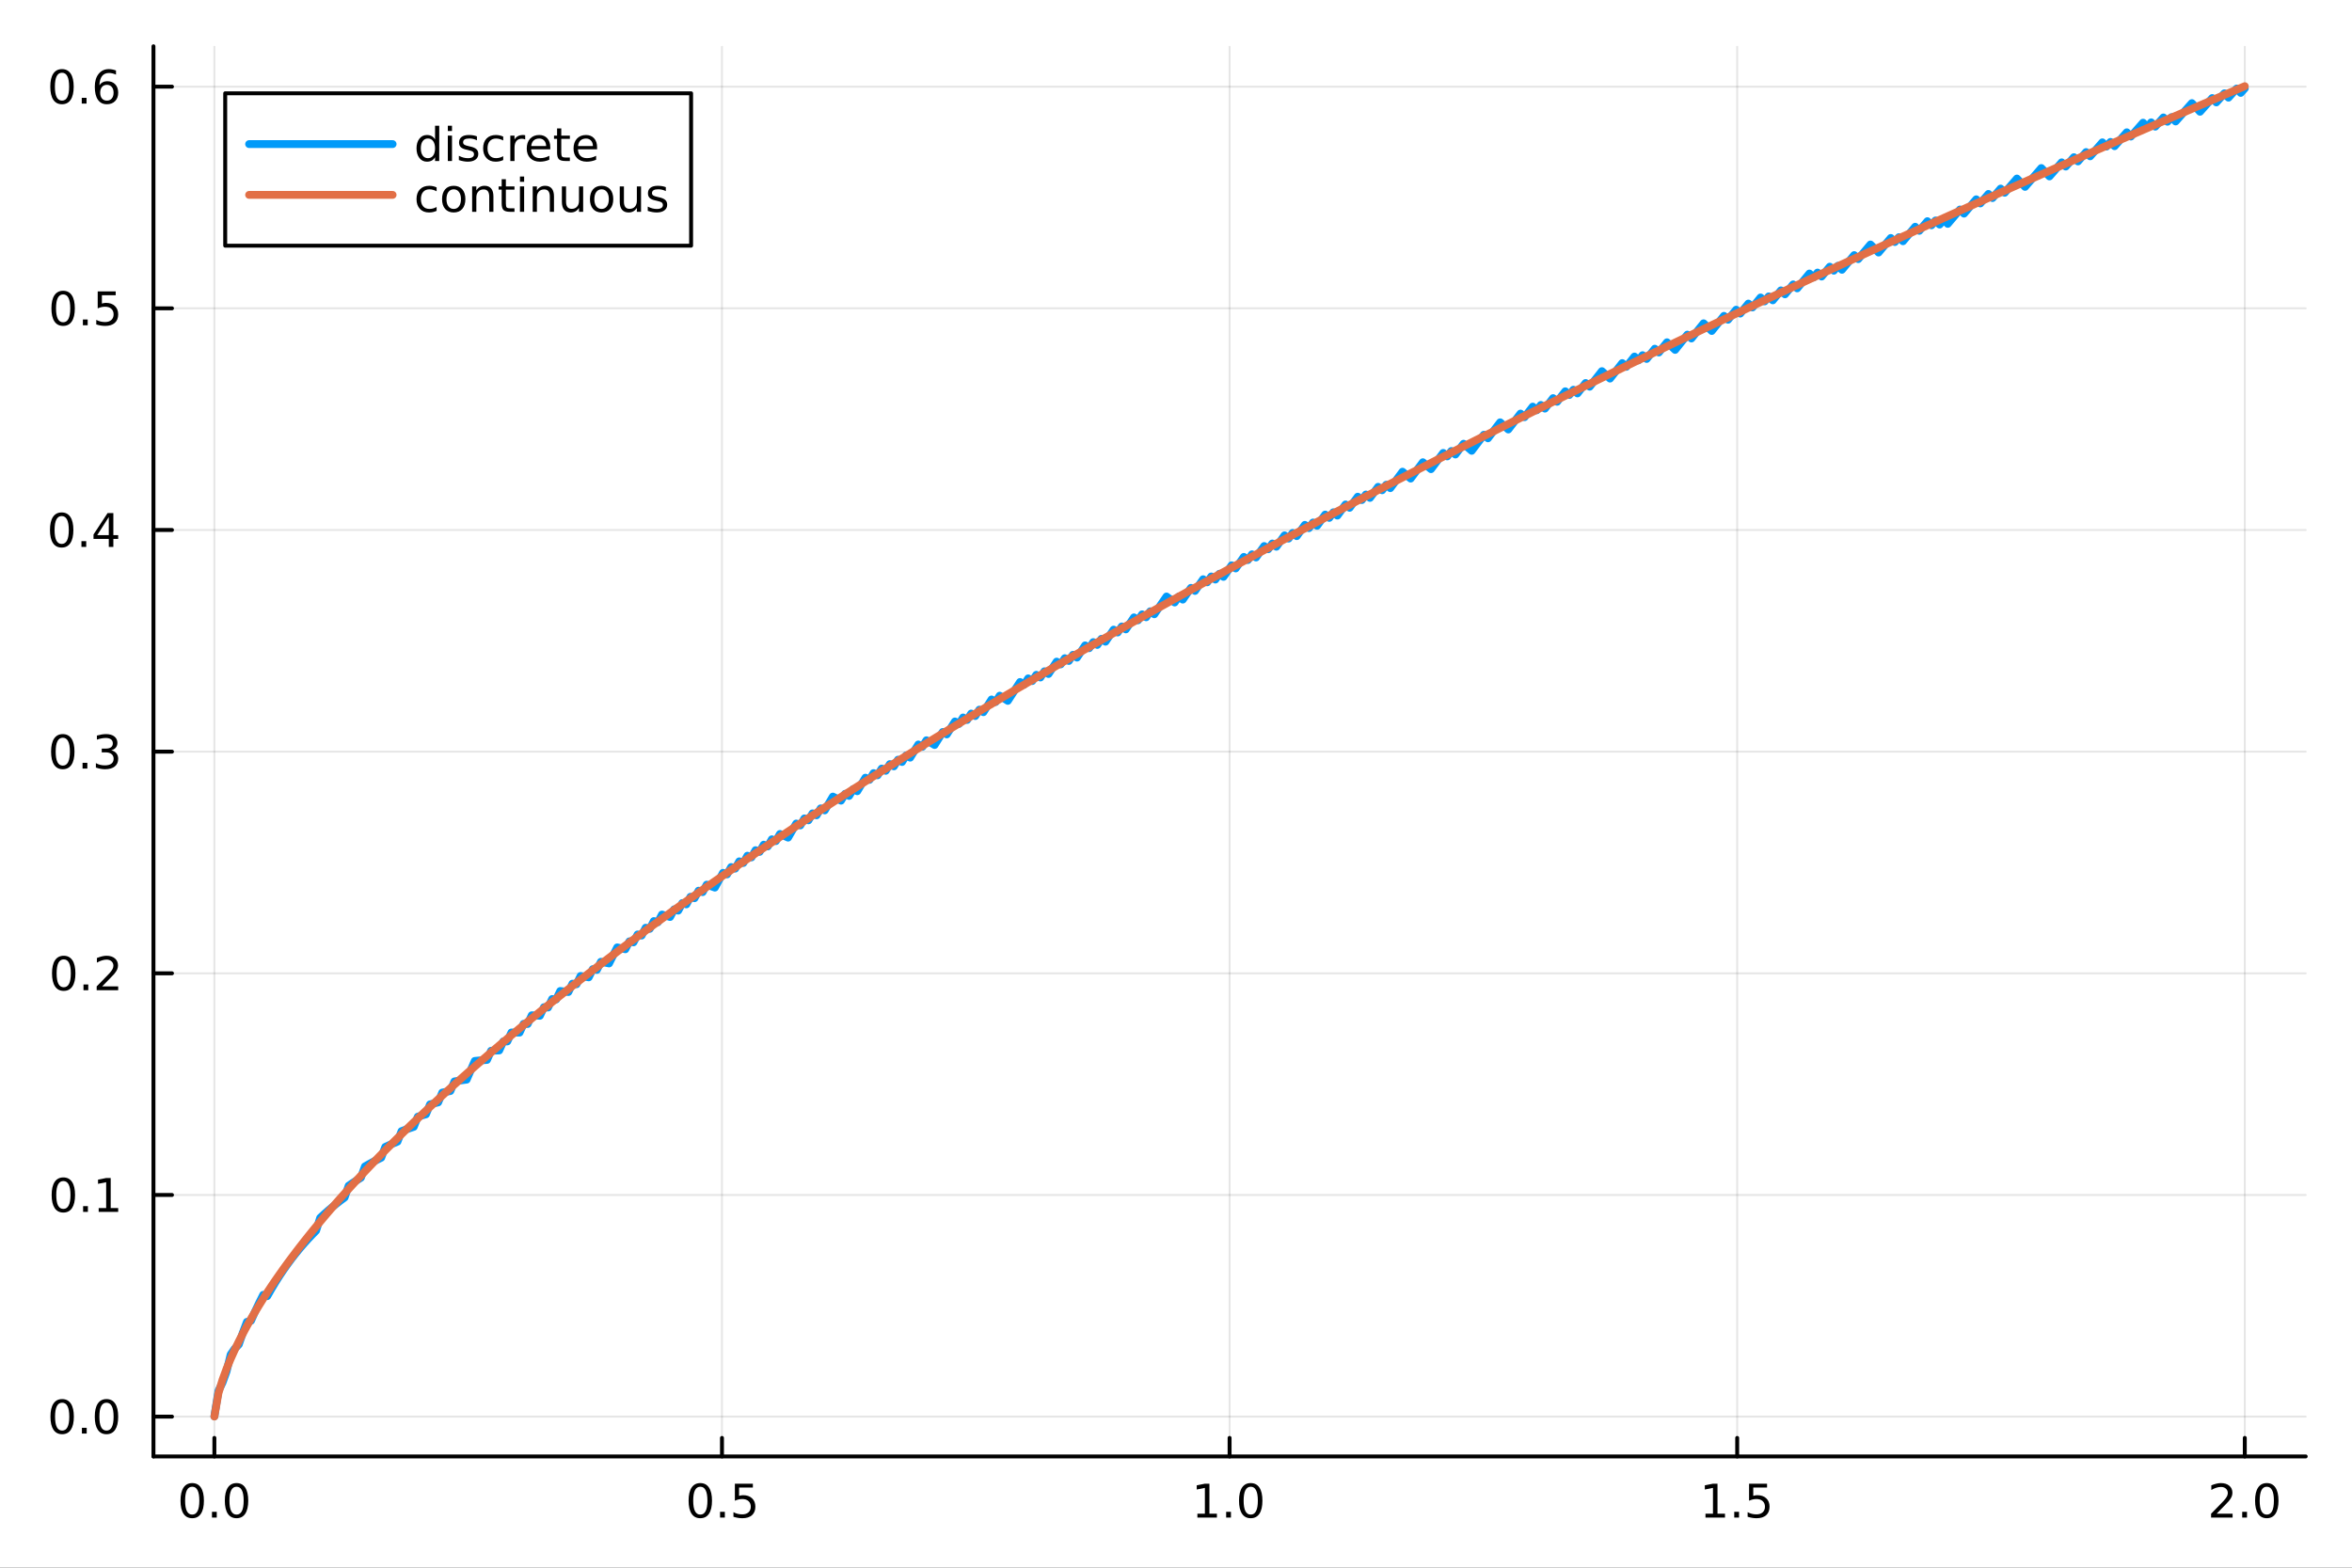 <?xml version="1.0" encoding="utf-8"?>
<svg xmlns="http://www.w3.org/2000/svg" xmlns:xlink="http://www.w3.org/1999/xlink" width="600" height="400" viewBox="0 0 2400 1600">
<rect x="0" y="0" width="2400" height="1600" fill="#333333" stroke="none"/>
<defs>
  <clipPath id="clip350">
    <rect x="0" y="0" width="2400" height="1600"/>
  </clipPath>
</defs>
<path clip-path="url(#clip350)" d="
M0 1600 L2400 1600 L2400 0 L0 0  Z
  " fill="#ffffff" fill-rule="evenodd" fill-opacity="1"/>
<defs>
  <clipPath id="clip351">
    <rect x="480" y="0" width="1681" height="1600"/>
  </clipPath>
</defs>
<path clip-path="url(#clip350)" d="
M156.598 1486.45 L2352.76 1486.45 L2352.76 47.244 L156.598 47.244  Z
  " fill="#ffffff" fill-rule="evenodd" fill-opacity="1"/>
<defs>
  <clipPath id="clip352">
    <rect x="156" y="47" width="2197" height="1440"/>
  </clipPath>
</defs>
<polyline clip-path="url(#clip352)" style="stroke:#000000; stroke-linecap:round; stroke-linejoin:round; stroke-width:2; stroke-opacity:0.1; fill:none" points="
  218.753,1486.45 218.753,47.244 
  "/>
<polyline clip-path="url(#clip352)" style="stroke:#000000; stroke-linecap:round; stroke-linejoin:round; stroke-width:2; stroke-opacity:0.1; fill:none" points="
  736.715,1486.45 736.715,47.244 
  "/>
<polyline clip-path="url(#clip352)" style="stroke:#000000; stroke-linecap:round; stroke-linejoin:round; stroke-width:2; stroke-opacity:0.1; fill:none" points="
  1254.68,1486.45 1254.68,47.244 
  "/>
<polyline clip-path="url(#clip352)" style="stroke:#000000; stroke-linecap:round; stroke-linejoin:round; stroke-width:2; stroke-opacity:0.1; fill:none" points="
  1772.64,1486.45 1772.64,47.244 
  "/>
<polyline clip-path="url(#clip352)" style="stroke:#000000; stroke-linecap:round; stroke-linejoin:round; stroke-width:2; stroke-opacity:0.1; fill:none" points="
  2290.6,1486.45 2290.6,47.244 
  "/>
<polyline clip-path="url(#clip350)" style="stroke:#000000; stroke-linecap:round; stroke-linejoin:round; stroke-width:4; stroke-opacity:1; fill:none" points="
  156.598,1486.45 2352.76,1486.45 
  "/>
<polyline clip-path="url(#clip350)" style="stroke:#000000; stroke-linecap:round; stroke-linejoin:round; stroke-width:4; stroke-opacity:1; fill:none" points="
  218.753,1486.45 218.753,1467.55 
  "/>
<polyline clip-path="url(#clip350)" style="stroke:#000000; stroke-linecap:round; stroke-linejoin:round; stroke-width:4; stroke-opacity:1; fill:none" points="
  736.715,1486.45 736.715,1467.55 
  "/>
<polyline clip-path="url(#clip350)" style="stroke:#000000; stroke-linecap:round; stroke-linejoin:round; stroke-width:4; stroke-opacity:1; fill:none" points="
  1254.68,1486.45 1254.68,1467.55 
  "/>
<polyline clip-path="url(#clip350)" style="stroke:#000000; stroke-linecap:round; stroke-linejoin:round; stroke-width:4; stroke-opacity:1; fill:none" points="
  1772.64,1486.45 1772.64,1467.55 
  "/>
<polyline clip-path="url(#clip350)" style="stroke:#000000; stroke-linecap:round; stroke-linejoin:round; stroke-width:4; stroke-opacity:1; fill:none" points="
  2290.6,1486.45 2290.6,1467.55 
  "/>
<path clip-path="url(#clip350)" d="M196.137 1517.37 Q192.526 1517.37 190.697 1520.93 Q188.892 1524.47 188.892 1531.6 Q188.892 1538.71 190.697 1542.27 Q192.526 1545.82 196.137 1545.82 Q199.771 1545.82 201.577 1542.27 Q203.405 1538.71 203.405 1531.6 Q203.405 1524.47 201.577 1520.93 Q199.771 1517.37 196.137 1517.37 M196.137 1513.66 Q201.947 1513.66 205.003 1518.27 Q208.081 1522.85 208.081 1531.6 Q208.081 1540.33 205.003 1544.94 Q201.947 1549.52 196.137 1549.52 Q190.327 1549.52 187.248 1544.94 Q184.193 1540.33 184.193 1531.6 Q184.193 1522.85 187.248 1518.27 Q190.327 1513.66 196.137 1513.66 Z" fill="#000000" fill-rule="evenodd" fill-opacity="1" /><path clip-path="url(#clip350)" d="M216.299 1542.97 L221.183 1542.97 L221.183 1548.85 L216.299 1548.85 L216.299 1542.97 Z" fill="#000000" fill-rule="evenodd" fill-opacity="1" /><path clip-path="url(#clip350)" d="M241.368 1517.37 Q237.757 1517.37 235.928 1520.93 Q234.123 1524.47 234.123 1531.6 Q234.123 1538.71 235.928 1542.27 Q237.757 1545.82 241.368 1545.82 Q245.002 1545.82 246.808 1542.27 Q248.637 1538.71 248.637 1531.6 Q248.637 1524.47 246.808 1520.93 Q245.002 1517.37 241.368 1517.37 M241.368 1513.66 Q247.178 1513.66 250.234 1518.27 Q253.313 1522.85 253.313 1531.6 Q253.313 1540.33 250.234 1544.94 Q247.178 1549.52 241.368 1549.52 Q235.558 1549.52 232.479 1544.94 Q229.424 1540.33 229.424 1531.6 Q229.424 1522.85 232.479 1518.27 Q235.558 1513.66 241.368 1513.66 Z" fill="#000000" fill-rule="evenodd" fill-opacity="1" /><path clip-path="url(#clip350)" d="M714.597 1517.37 Q710.986 1517.37 709.157 1520.93 Q707.351 1524.47 707.351 1531.6 Q707.351 1538.71 709.157 1542.27 Q710.986 1545.82 714.597 1545.82 Q718.231 1545.82 720.036 1542.27 Q721.865 1538.71 721.865 1531.6 Q721.865 1524.47 720.036 1520.93 Q718.231 1517.37 714.597 1517.37 M714.597 1513.66 Q720.407 1513.66 723.462 1518.27 Q726.541 1522.85 726.541 1531.6 Q726.541 1540.33 723.462 1544.94 Q720.407 1549.52 714.597 1549.52 Q708.786 1549.52 705.708 1544.94 Q702.652 1540.33 702.652 1531.6 Q702.652 1522.85 705.708 1518.27 Q708.786 1513.66 714.597 1513.66 Z" fill="#000000" fill-rule="evenodd" fill-opacity="1" /><path clip-path="url(#clip350)" d="M734.759 1542.97 L739.643 1542.97 L739.643 1548.85 L734.759 1548.85 L734.759 1542.97 Z" fill="#000000" fill-rule="evenodd" fill-opacity="1" /><path clip-path="url(#clip350)" d="M749.874 1514.29 L768.231 1514.29 L768.231 1518.22 L754.157 1518.22 L754.157 1526.7 Q755.175 1526.35 756.194 1526.19 Q757.212 1526 758.231 1526 Q764.018 1526 767.397 1529.17 Q770.777 1532.34 770.777 1537.76 Q770.777 1543.34 767.305 1546.44 Q763.832 1549.52 757.513 1549.52 Q755.337 1549.52 753.069 1549.15 Q750.823 1548.78 748.416 1548.04 L748.416 1543.34 Q750.499 1544.47 752.721 1545.03 Q754.944 1545.58 757.42 1545.58 Q761.425 1545.58 763.763 1543.48 Q766.101 1541.37 766.101 1537.76 Q766.101 1534.15 763.763 1532.04 Q761.425 1529.94 757.42 1529.94 Q755.545 1529.94 753.671 1530.35 Q751.819 1530.77 749.874 1531.65 L749.874 1514.29 Z" fill="#000000" fill-rule="evenodd" fill-opacity="1" /><path clip-path="url(#clip350)" d="M1221.83 1544.91 L1229.47 1544.91 L1229.47 1518.55 L1221.16 1520.21 L1221.16 1515.95 L1229.42 1514.29 L1234.1 1514.29 L1234.1 1544.91 L1241.74 1544.91 L1241.74 1548.85 L1221.83 1548.85 L1221.83 1544.91 Z" fill="#000000" fill-rule="evenodd" fill-opacity="1" /><path clip-path="url(#clip350)" d="M1251.18 1542.97 L1256.07 1542.97 L1256.07 1548.85 L1251.18 1548.85 L1251.18 1542.97 Z" fill="#000000" fill-rule="evenodd" fill-opacity="1" /><path clip-path="url(#clip350)" d="M1276.25 1517.37 Q1272.64 1517.37 1270.81 1520.93 Q1269.01 1524.47 1269.01 1531.6 Q1269.01 1538.71 1270.81 1542.27 Q1272.64 1545.82 1276.25 1545.82 Q1279.88 1545.82 1281.69 1542.27 Q1283.52 1538.71 1283.52 1531.6 Q1283.52 1524.47 1281.69 1520.93 Q1279.88 1517.37 1276.25 1517.37 M1276.25 1513.66 Q1282.06 1513.66 1285.12 1518.27 Q1288.19 1522.85 1288.19 1531.6 Q1288.19 1540.33 1285.12 1544.94 Q1282.06 1549.52 1276.25 1549.52 Q1270.44 1549.52 1267.36 1544.94 Q1264.31 1540.33 1264.31 1531.6 Q1264.31 1522.85 1267.36 1518.27 Q1270.44 1513.66 1276.25 1513.66 Z" fill="#000000" fill-rule="evenodd" fill-opacity="1" /><path clip-path="url(#clip350)" d="M1740.29 1544.91 L1747.93 1544.91 L1747.93 1518.55 L1739.62 1520.21 L1739.62 1515.95 L1747.88 1514.29 L1752.56 1514.29 L1752.56 1544.91 L1760.2 1544.91 L1760.2 1548.85 L1740.29 1548.85 L1740.29 1544.91 Z" fill="#000000" fill-rule="evenodd" fill-opacity="1" /><path clip-path="url(#clip350)" d="M1769.64 1542.97 L1774.53 1542.97 L1774.53 1548.85 L1769.64 1548.85 L1769.64 1542.97 Z" fill="#000000" fill-rule="evenodd" fill-opacity="1" /><path clip-path="url(#clip350)" d="M1784.76 1514.29 L1803.11 1514.29 L1803.11 1518.22 L1789.04 1518.22 L1789.04 1526.7 Q1790.06 1526.35 1791.08 1526.19 Q1792.09 1526 1793.11 1526 Q1798.9 1526 1802.28 1529.17 Q1805.66 1532.34 1805.66 1537.76 Q1805.66 1543.34 1802.19 1546.44 Q1798.71 1549.52 1792.4 1549.52 Q1790.22 1549.52 1787.95 1549.15 Q1785.71 1548.78 1783.3 1548.04 L1783.3 1543.34 Q1785.38 1544.47 1787.6 1545.03 Q1789.83 1545.58 1792.3 1545.58 Q1796.31 1545.58 1798.65 1543.48 Q1800.98 1541.37 1800.98 1537.76 Q1800.98 1534.15 1798.65 1532.04 Q1796.31 1529.94 1792.3 1529.94 Q1790.43 1529.94 1788.55 1530.35 Q1786.7 1530.77 1784.76 1531.65 L1784.76 1514.29 Z" fill="#000000" fill-rule="evenodd" fill-opacity="1" /><path clip-path="url(#clip350)" d="M2261.84 1544.91 L2278.16 1544.91 L2278.16 1548.85 L2256.21 1548.85 L2256.21 1544.91 Q2258.88 1542.16 2263.46 1537.53 Q2268.07 1532.88 2269.25 1531.53 Q2271.49 1529.01 2272.37 1527.27 Q2273.27 1525.51 2273.27 1523.82 Q2273.27 1521.07 2271.33 1519.33 Q2269.41 1517.6 2266.31 1517.6 Q2264.11 1517.6 2261.65 1518.36 Q2259.22 1519.13 2256.45 1520.68 L2256.45 1515.95 Q2259.27 1514.82 2261.72 1514.24 Q2264.18 1513.66 2266.21 1513.66 Q2271.58 1513.66 2274.78 1516.35 Q2277.97 1519.03 2277.97 1523.52 Q2277.97 1525.65 2277.16 1527.57 Q2276.38 1529.47 2274.27 1532.07 Q2273.69 1532.74 2270.59 1535.95 Q2267.49 1539.15 2261.84 1544.91 Z" fill="#000000" fill-rule="evenodd" fill-opacity="1" /><path clip-path="url(#clip350)" d="M2287.97 1542.97 L2292.86 1542.97 L2292.86 1548.85 L2287.97 1548.85 L2287.97 1542.97 Z" fill="#000000" fill-rule="evenodd" fill-opacity="1" /><path clip-path="url(#clip350)" d="M2313.04 1517.37 Q2309.43 1517.37 2307.6 1520.93 Q2305.8 1524.47 2305.8 1531.6 Q2305.8 1538.71 2307.6 1542.27 Q2309.43 1545.82 2313.04 1545.82 Q2316.68 1545.82 2318.48 1542.27 Q2320.31 1538.71 2320.31 1531.6 Q2320.31 1524.47 2318.48 1520.93 Q2316.68 1517.37 2313.04 1517.37 M2313.04 1513.66 Q2318.85 1513.66 2321.91 1518.27 Q2324.99 1522.85 2324.99 1531.6 Q2324.99 1540.33 2321.91 1544.94 Q2318.85 1549.52 2313.04 1549.52 Q2307.23 1549.52 2304.15 1544.94 Q2301.1 1540.33 2301.1 1531.6 Q2301.1 1522.85 2304.15 1518.27 Q2307.23 1513.66 2313.04 1513.66 Z" fill="#000000" fill-rule="evenodd" fill-opacity="1" /><polyline clip-path="url(#clip352)" style="stroke:#000000; stroke-linecap:round; stroke-linejoin:round; stroke-width:2; stroke-opacity:0.1; fill:none" points="
  156.598,1445.82 2352.76,1445.82 
  "/>
<polyline clip-path="url(#clip352)" style="stroke:#000000; stroke-linecap:round; stroke-linejoin:round; stroke-width:2; stroke-opacity:0.1; fill:none" points="
  156.598,1219.59 2352.76,1219.59 
  "/>
<polyline clip-path="url(#clip352)" style="stroke:#000000; stroke-linecap:round; stroke-linejoin:round; stroke-width:2; stroke-opacity:0.1; fill:none" points="
  156.598,993.364 2352.76,993.364 
  "/>
<polyline clip-path="url(#clip352)" style="stroke:#000000; stroke-linecap:round; stroke-linejoin:round; stroke-width:2; stroke-opacity:0.1; fill:none" points="
  156.598,767.134 2352.76,767.134 
  "/>
<polyline clip-path="url(#clip352)" style="stroke:#000000; stroke-linecap:round; stroke-linejoin:round; stroke-width:2; stroke-opacity:0.1; fill:none" points="
  156.598,540.904 2352.76,540.904 
  "/>
<polyline clip-path="url(#clip352)" style="stroke:#000000; stroke-linecap:round; stroke-linejoin:round; stroke-width:2; stroke-opacity:0.1; fill:none" points="
  156.598,314.674 2352.76,314.674 
  "/>
<polyline clip-path="url(#clip352)" style="stroke:#000000; stroke-linecap:round; stroke-linejoin:round; stroke-width:2; stroke-opacity:0.1; fill:none" points="
  156.598,88.444 2352.76,88.444 
  "/>
<polyline clip-path="url(#clip350)" style="stroke:#000000; stroke-linecap:round; stroke-linejoin:round; stroke-width:4; stroke-opacity:1; fill:none" points="
  156.598,1486.45 156.598,47.244 
  "/>
<polyline clip-path="url(#clip350)" style="stroke:#000000; stroke-linecap:round; stroke-linejoin:round; stroke-width:4; stroke-opacity:1; fill:none" points="
  156.598,1445.82 175.496,1445.82 
  "/>
<polyline clip-path="url(#clip350)" style="stroke:#000000; stroke-linecap:round; stroke-linejoin:round; stroke-width:4; stroke-opacity:1; fill:none" points="
  156.598,1219.59 175.496,1219.59 
  "/>
<polyline clip-path="url(#clip350)" style="stroke:#000000; stroke-linecap:round; stroke-linejoin:round; stroke-width:4; stroke-opacity:1; fill:none" points="
  156.598,993.364 175.496,993.364 
  "/>
<polyline clip-path="url(#clip350)" style="stroke:#000000; stroke-linecap:round; stroke-linejoin:round; stroke-width:4; stroke-opacity:1; fill:none" points="
  156.598,767.134 175.496,767.134 
  "/>
<polyline clip-path="url(#clip350)" style="stroke:#000000; stroke-linecap:round; stroke-linejoin:round; stroke-width:4; stroke-opacity:1; fill:none" points="
  156.598,540.904 175.496,540.904 
  "/>
<polyline clip-path="url(#clip350)" style="stroke:#000000; stroke-linecap:round; stroke-linejoin:round; stroke-width:4; stroke-opacity:1; fill:none" points="
  156.598,314.674 175.496,314.674 
  "/>
<polyline clip-path="url(#clip350)" style="stroke:#000000; stroke-linecap:round; stroke-linejoin:round; stroke-width:4; stroke-opacity:1; fill:none" points="
  156.598,88.444 175.496,88.444 
  "/>
<path clip-path="url(#clip350)" d="M63.423 1431.62 Q59.812 1431.62 57.983 1435.19 Q56.177 1438.73 56.177 1445.86 Q56.177 1452.97 57.983 1456.53 Q59.812 1460.07 63.423 1460.07 Q67.057 1460.07 68.862 1456.53 Q70.691 1452.97 70.691 1445.86 Q70.691 1438.73 68.862 1435.19 Q67.057 1431.62 63.423 1431.62 M63.423 1427.92 Q69.233 1427.92 72.288 1432.53 Q75.367 1437.11 75.367 1445.86 Q75.367 1454.59 72.288 1459.19 Q69.233 1463.78 63.423 1463.78 Q57.612 1463.78 54.534 1459.19 Q51.478 1454.59 51.478 1445.86 Q51.478 1437.11 54.534 1432.53 Q57.612 1427.92 63.423 1427.92 Z" fill="#000000" fill-rule="evenodd" fill-opacity="1" /><path clip-path="url(#clip350)" d="M83.585 1457.23 L88.469 1457.23 L88.469 1463.1 L83.585 1463.1 L83.585 1457.23 Z" fill="#000000" fill-rule="evenodd" fill-opacity="1" /><path clip-path="url(#clip350)" d="M108.654 1431.62 Q105.043 1431.62 103.214 1435.19 Q101.409 1438.73 101.409 1445.86 Q101.409 1452.97 103.214 1456.53 Q105.043 1460.07 108.654 1460.07 Q112.288 1460.07 114.094 1456.53 Q115.922 1452.97 115.922 1445.86 Q115.922 1438.73 114.094 1435.19 Q112.288 1431.62 108.654 1431.62 M108.654 1427.92 Q114.464 1427.92 117.52 1432.53 Q120.598 1437.11 120.598 1445.86 Q120.598 1454.59 117.52 1459.19 Q114.464 1463.78 108.654 1463.78 Q102.844 1463.78 99.765 1459.19 Q96.71 1454.59 96.71 1445.86 Q96.71 1437.11 99.765 1432.53 Q102.844 1427.92 108.654 1427.92 Z" fill="#000000" fill-rule="evenodd" fill-opacity="1" /><path clip-path="url(#clip350)" d="M64.65 1205.39 Q61.038 1205.39 59.21 1208.96 Q57.404 1212.5 57.404 1219.63 Q57.404 1226.74 59.21 1230.3 Q61.038 1233.84 64.65 1233.84 Q68.284 1233.84 70.089 1230.3 Q71.918 1226.74 71.918 1219.63 Q71.918 1212.5 70.089 1208.96 Q68.284 1205.39 64.65 1205.39 M64.65 1201.69 Q70.46 1201.69 73.515 1206.3 Q76.594 1210.88 76.594 1219.63 Q76.594 1228.36 73.515 1232.96 Q70.46 1237.55 64.65 1237.55 Q58.839 1237.55 55.761 1232.96 Q52.705 1228.36 52.705 1219.63 Q52.705 1210.88 55.761 1206.3 Q58.839 1201.69 64.65 1201.69 Z" fill="#000000" fill-rule="evenodd" fill-opacity="1" /><path clip-path="url(#clip350)" d="M84.811 1230.99 L89.696 1230.99 L89.696 1236.87 L84.811 1236.87 L84.811 1230.99 Z" fill="#000000" fill-rule="evenodd" fill-opacity="1" /><path clip-path="url(#clip350)" d="M100.691 1232.94 L108.33 1232.94 L108.33 1206.57 L100.02 1208.24 L100.02 1203.98 L108.283 1202.31 L112.959 1202.31 L112.959 1232.94 L120.598 1232.94 L120.598 1236.87 L100.691 1236.87 L100.691 1232.94 Z" fill="#000000" fill-rule="evenodd" fill-opacity="1" /><path clip-path="url(#clip350)" d="M65.02 979.163 Q61.409 979.163 59.58 982.728 Q57.775 986.27 57.775 993.399 Q57.775 1000.51 59.58 1004.07 Q61.409 1007.61 65.02 1007.61 Q68.654 1007.61 70.46 1004.07 Q72.288 1000.51 72.288 993.399 Q72.288 986.27 70.46 982.728 Q68.654 979.163 65.02 979.163 M65.02 975.459 Q70.83 975.459 73.885 980.066 Q76.964 984.649 76.964 993.399 Q76.964 1002.13 73.885 1006.73 Q70.83 1011.32 65.02 1011.32 Q59.21 1011.32 56.131 1006.73 Q53.075 1002.13 53.075 993.399 Q53.075 984.649 56.131 980.066 Q59.21 975.459 65.02 975.459 Z" fill="#000000" fill-rule="evenodd" fill-opacity="1" /><path clip-path="url(#clip350)" d="M85.182 1004.76 L90.066 1004.76 L90.066 1010.64 L85.182 1010.64 L85.182 1004.76 Z" fill="#000000" fill-rule="evenodd" fill-opacity="1" /><path clip-path="url(#clip350)" d="M104.279 1006.71 L120.598 1006.71 L120.598 1010.64 L98.654 1010.64 L98.654 1006.71 Q101.316 1003.95 105.899 999.325 Q110.506 994.672 111.686 993.33 Q113.932 990.807 114.811 989.071 Q115.714 987.311 115.714 985.621 Q115.714 982.867 113.77 981.131 Q111.848 979.395 108.746 979.395 Q106.547 979.395 104.094 980.159 Q101.663 980.922 98.885 982.473 L98.885 977.751 Q101.709 976.617 104.163 976.038 Q106.617 975.459 108.654 975.459 Q114.024 975.459 117.219 978.145 Q120.413 980.83 120.413 985.321 Q120.413 987.45 119.603 989.371 Q118.816 991.27 116.709 993.862 Q116.131 994.533 113.029 997.751 Q109.927 1000.95 104.279 1006.71 Z" fill="#000000" fill-rule="evenodd" fill-opacity="1" /><path clip-path="url(#clip350)" d="M64.071 752.933 Q60.46 752.933 58.631 756.498 Q56.825 760.04 56.825 767.169 Q56.825 774.276 58.631 777.84 Q60.46 781.382 64.071 781.382 Q67.705 781.382 69.51 777.84 Q71.339 774.276 71.339 767.169 Q71.339 760.04 69.51 756.498 Q67.705 752.933 64.071 752.933 M64.071 749.229 Q69.881 749.229 72.936 753.836 Q76.015 758.419 76.015 767.169 Q76.015 775.896 72.936 780.502 Q69.881 785.086 64.071 785.086 Q58.261 785.086 55.182 780.502 Q52.126 775.896 52.126 767.169 Q52.126 758.419 55.182 753.836 Q58.261 749.229 64.071 749.229 Z" fill="#000000" fill-rule="evenodd" fill-opacity="1" /><path clip-path="url(#clip350)" d="M84.233 778.535 L89.117 778.535 L89.117 784.414 L84.233 784.414 L84.233 778.535 Z" fill="#000000" fill-rule="evenodd" fill-opacity="1" /><path clip-path="url(#clip350)" d="M113.469 765.78 Q116.825 766.498 118.7 768.766 Q120.598 771.035 120.598 774.368 Q120.598 779.484 117.08 782.285 Q113.561 785.086 107.08 785.086 Q104.904 785.086 102.589 784.646 Q100.297 784.229 97.844 783.373 L97.844 778.859 Q99.788 779.993 102.103 780.572 Q104.418 781.151 106.941 781.151 Q111.339 781.151 113.631 779.414 Q115.945 777.678 115.945 774.368 Q115.945 771.313 113.793 769.6 Q111.663 767.864 107.844 767.864 L103.816 767.864 L103.816 764.021 L108.029 764.021 Q111.478 764.021 113.307 762.655 Q115.135 761.266 115.135 758.674 Q115.135 756.012 113.237 754.6 Q111.362 753.165 107.844 753.165 Q105.922 753.165 103.723 753.581 Q101.524 753.998 98.885 754.878 L98.885 750.711 Q101.547 749.97 103.862 749.6 Q106.2 749.229 108.26 749.229 Q113.584 749.229 116.686 751.66 Q119.788 754.067 119.788 758.188 Q119.788 761.058 118.145 763.049 Q116.501 765.016 113.469 765.78 Z" fill="#000000" fill-rule="evenodd" fill-opacity="1" /><path clip-path="url(#clip350)" d="M62.937 526.703 Q59.325 526.703 57.497 530.268 Q55.691 533.809 55.691 540.939 Q55.691 548.046 57.497 551.61 Q59.325 555.152 62.937 555.152 Q66.571 555.152 68.376 551.61 Q70.205 548.046 70.205 540.939 Q70.205 533.809 68.376 530.268 Q66.571 526.703 62.937 526.703 M62.937 522.999 Q68.747 522.999 71.802 527.606 Q74.881 532.189 74.881 540.939 Q74.881 549.666 71.802 554.272 Q68.747 558.856 62.937 558.856 Q57.126 558.856 54.048 554.272 Q50.992 549.666 50.992 540.939 Q50.992 532.189 54.048 527.606 Q57.126 522.999 62.937 522.999 Z" fill="#000000" fill-rule="evenodd" fill-opacity="1" /><path clip-path="url(#clip350)" d="M83.098 552.305 L87.983 552.305 L87.983 558.184 L83.098 558.184 L83.098 552.305 Z" fill="#000000" fill-rule="evenodd" fill-opacity="1" /><path clip-path="url(#clip350)" d="M111.015 527.698 L99.21 546.147 L111.015 546.147 L111.015 527.698 M109.788 523.624 L115.668 523.624 L115.668 546.147 L120.598 546.147 L120.598 550.036 L115.668 550.036 L115.668 558.184 L111.015 558.184 L111.015 550.036 L95.413 550.036 L95.413 545.522 L109.788 523.624 Z" fill="#000000" fill-rule="evenodd" fill-opacity="1" /><path clip-path="url(#clip350)" d="M64.418 300.473 Q60.807 300.473 58.978 304.038 Q57.173 307.579 57.173 314.709 Q57.173 321.815 58.978 325.38 Q60.807 328.922 64.418 328.922 Q68.052 328.922 69.858 325.38 Q71.686 321.815 71.686 314.709 Q71.686 307.579 69.858 304.038 Q68.052 300.473 64.418 300.473 M64.418 296.769 Q70.228 296.769 73.284 301.376 Q76.362 305.959 76.362 314.709 Q76.362 323.436 73.284 328.042 Q70.228 332.626 64.418 332.626 Q58.608 332.626 55.529 328.042 Q52.474 323.436 52.474 314.709 Q52.474 305.959 55.529 301.376 Q58.608 296.769 64.418 296.769 Z" fill="#000000" fill-rule="evenodd" fill-opacity="1" /><path clip-path="url(#clip350)" d="M84.58 326.075 L89.464 326.075 L89.464 331.954 L84.58 331.954 L84.58 326.075 Z" fill="#000000" fill-rule="evenodd" fill-opacity="1" /><path clip-path="url(#clip350)" d="M99.696 297.394 L118.052 297.394 L118.052 301.329 L103.978 301.329 L103.978 309.802 Q104.996 309.454 106.015 309.292 Q107.033 309.107 108.052 309.107 Q113.839 309.107 117.219 312.278 Q120.598 315.45 120.598 320.866 Q120.598 326.445 117.126 329.547 Q113.654 332.626 107.334 332.626 Q105.159 332.626 102.89 332.255 Q100.645 331.885 98.237 331.144 L98.237 326.445 Q100.321 327.579 102.543 328.135 Q104.765 328.69 107.242 328.69 Q111.246 328.69 113.584 326.584 Q115.922 324.477 115.922 320.866 Q115.922 317.255 113.584 315.149 Q111.246 313.042 107.242 313.042 Q105.367 313.042 103.492 313.459 Q101.64 313.876 99.696 314.755 L99.696 297.394 Z" fill="#000000" fill-rule="evenodd" fill-opacity="1" /><path clip-path="url(#clip350)" d="M63.261 74.243 Q59.65 74.243 57.821 77.808 Q56.015 81.349 56.015 88.479 Q56.015 95.585 57.821 99.15 Q59.65 102.692 63.261 102.692 Q66.895 102.692 68.7 99.15 Q70.529 95.585 70.529 88.479 Q70.529 81.349 68.7 77.808 Q66.895 74.243 63.261 74.243 M63.261 70.539 Q69.071 70.539 72.126 75.146 Q75.205 79.729 75.205 88.479 Q75.205 97.206 72.126 101.812 Q69.071 106.395 63.261 106.395 Q57.45 106.395 54.372 101.812 Q51.316 97.206 51.316 88.479 Q51.316 79.729 54.372 75.146 Q57.45 70.539 63.261 70.539 Z" fill="#000000" fill-rule="evenodd" fill-opacity="1" /><path clip-path="url(#clip350)" d="M83.422 99.845 L88.307 99.845 L88.307 105.724 L83.422 105.724 L83.422 99.845 Z" fill="#000000" fill-rule="evenodd" fill-opacity="1" /><path clip-path="url(#clip350)" d="M109.071 86.581 Q105.922 86.581 104.071 88.734 Q102.242 90.886 102.242 94.636 Q102.242 98.363 104.071 100.539 Q105.922 102.692 109.071 102.692 Q112.219 102.692 114.047 100.539 Q115.899 98.363 115.899 94.636 Q115.899 90.886 114.047 88.734 Q112.219 86.581 109.071 86.581 M118.353 71.928 L118.353 76.187 Q116.594 75.354 114.788 74.914 Q113.006 74.474 111.246 74.474 Q106.617 74.474 104.163 77.599 Q101.733 80.724 101.385 87.044 Q102.751 85.03 104.811 83.965 Q106.871 82.877 109.348 82.877 Q114.557 82.877 117.566 86.048 Q120.598 89.197 120.598 94.636 Q120.598 99.96 117.45 103.178 Q114.302 106.395 109.071 106.395 Q103.075 106.395 99.904 101.812 Q96.733 97.206 96.733 88.479 Q96.733 80.284 100.621 75.423 Q104.51 70.539 111.061 70.539 Q112.82 70.539 114.603 70.886 Q116.408 71.234 118.353 71.928 Z" fill="#000000" fill-rule="evenodd" fill-opacity="1" /><polyline clip-path="url(#clip352)" style="stroke:#009af9; stroke-linecap:round; stroke-linejoin:round; stroke-width:8; stroke-opacity:1; fill:none" points="
  218.754,1445.54 222.906,1419.5 227.058,1411.09 231.21,1399.61 235.362,1382.4 239.514,1376.48 243.666,1372.2 247.818,1360.13 251.97,1349.1 256.122,1347.99 
  260.274,1338.56 264.426,1329.76 268.578,1321.52 272.73,1322.85 276.882,1315.55 281.034,1308.66 285.186,1302.14 289.338,1295.96 293.49,1290.09 297.642,1284.5 
  301.794,1279.19 305.946,1274.12 310.098,1269.29 314.25,1264.67 318.402,1260.27 322.554,1256.05 326.706,1242.96 330.858,1239.11 335.01,1235.42 339.162,1231.9 
  343.314,1228.52 347.466,1225.29 351.618,1222.19 355.77,1210.17 359.922,1207.33 364.074,1204.62 368.226,1202.02 372.378,1190.47 376.53,1188.1 380.682,1185.83 
  384.834,1183.66 388.986,1181.59 393.138,1170.55 397.29,1168.67 401.442,1166.87 405.594,1165.17 409.746,1154.47 413.898,1152.93 418.05,1151.47 422.202,1150.08 
  426.354,1139.7 430.506,1138.45 434.658,1137.28 438.81,1127.11 442.962,1126.08 447.114,1125.11 451.266,1115.13 455.418,1114.29 459.57,1113.5 463.722,1103.71 
  467.874,1103.05 472.026,1102.44 476.177,1101.88 480.329,1092.31 484.481,1082.8 488.633,1082.4 492.785,1082.06 496.937,1081.76 501.089,1072.45 505.241,1072.25 
  509.393,1072.1 513.545,1062.93 517.697,1062.87 521.849,1053.78 526.001,1053.81 530.153,1053.88 534.305,1044.93 538.457,1045.08 542.609,1036.2 546.761,1036.44 
  550.913,1036.71 555.065,1027.95 559.217,1028.3 563.369,1019.62 567.521,1020.04 571.673,1011.43 575.825,1011.93 579.977,1012.45 584.129,1003.95 588.281,1004.55 
  592.433,996.108 596.585,996.77 600.737,997.465 604.889,989.124 609.041,989.882 613.193,981.603 617.345,982.422 621.497,983.271 625.649,975.082 629.801,966.922 
  633.953,967.859 638.105,968.824 642.257,960.75 646.409,961.77 650.561,953.751 654.713,954.826 658.865,946.86 663.017,947.988 667.169,940.074 671.321,941.254 
  675.473,933.391 679.625,934.621 683.777,935.875 687.929,928.086 692.081,929.389 696.233,921.648 700.385,922.998 704.537,915.304 708.689,916.7 712.841,909.052 
  716.993,910.493 721.145,902.89 725.297,904.375 729.449,905.883 733.601,898.344 737.753,890.827 741.905,892.398 746.057,884.923 750.209,886.535 754.361,879.101 
  758.513,880.754 762.665,873.359 766.817,875.052 770.969,867.697 775.121,869.428 779.273,862.112 783.425,863.881 787.577,856.602 791.729,858.409 795.881,851.167 
  800.033,853.011 804.185,854.872 808.337,847.684 812.489,840.514 816.641,842.429 820.793,835.293 824.945,837.242 829.097,830.141 833.249,832.125 837.401,825.057 
  841.553,827.074 845.705,820.039 849.857,813.021 854.009,815.086 858.161,817.168 862.313,810.197 866.465,812.31 870.617,805.371 874.769,807.515 878.921,800.607 
  883.073,793.714 887.225,795.904 891.377,789.041 895.529,791.26 899.681,784.427 903.833,786.675 907.985,779.871 912.137,782.148 916.289,775.372 920.441,777.678 
  924.593,770.93 928.745,773.264 932.897,766.544 937.049,759.837 941.201,762.212 945.353,755.532 949.505,757.933 953.657,760.348 957.809,753.708 961.961,747.082 
  966.113,749.535 970.265,742.934 974.417,736.346 978.569,738.838 982.721,732.275 986.873,734.792 991.025,728.254 995.177,730.796 999.329,724.282 1003.48,726.848 
  1007.63,720.359 1011.79,713.881 1015.94,716.483 1020.09,710.029 1024.24,712.654 1028.39,715.291 1032.55,708.872 1036.7,702.465 1040.85,696.068 1045,698.751 
  1049.15,692.377 1053.31,695.082 1057.46,688.731 1061.61,691.458 1065.76,685.128 1069.91,687.877 1074.07,681.569 1078.22,675.272 1082.37,678.053 1086.52,671.777 
  1090.67,674.578 1094.83,668.323 1098.98,671.146 1103.13,664.912 1107.28,658.688 1111.43,661.541 1115.59,655.337 1119.74,658.211 1123.89,652.027 1128.04,654.92 
  1132.19,648.756 1136.35,642.602 1140.5,645.525 1144.65,639.39 1148.8,642.332 1152.95,636.216 1157.11,630.11 1161.26,633.081 1165.41,626.994 1169.56,629.983 
  1173.71,623.914 1177.87,626.922 1182.02,620.872 1186.17,614.831 1190.32,608.799 1194.47,611.843 1198.63,614.896 1202.78,608.891 1206.93,611.962 1211.08,605.975 
  1215.23,599.996 1219.39,603.093 1223.54,597.132 1227.69,591.179 1231.84,594.302 1235.99,588.366 1240.15,591.507 1244.3,585.588 1248.45,588.745 1252.6,582.843 
  1256.75,576.949 1260.91,580.131 1265.06,574.253 1269.21,568.384 1273.36,571.59 1277.51,565.738 1281.67,568.96 1285.82,563.123 1289.97,557.294 1294.12,560.54 
  1298.27,554.727 1302.43,557.989 1306.58,552.191 1310.73,546.401 1314.88,549.686 1319.03,543.912 1323.19,547.212 1327.34,541.453 1331.49,535.701 1335.64,539.024 
  1339.79,533.287 1343.95,536.625 1348.1,530.903 1352.25,525.188 1356.4,528.548 1360.55,522.848 1364.71,526.223 1368.86,520.537 1373.01,514.859 1377.16,518.255 
  1381.31,512.591 1385.46,506.934 1389.62,510.351 1393.77,504.708 1397.92,508.139 1402.07,502.51 1406.22,496.888 1410.38,500.34 1414.53,494.732 1418.68,498.197 
  1422.83,492.603 1426.98,487.014 1431.14,481.433 1435.29,484.926 1439.44,488.425 1443.59,482.863 1447.74,477.309 1451.9,471.76 1456.05,475.286 1460.2,478.818 
  1464.35,473.289 1468.5,467.767 1472.66,462.251 1476.81,465.809 1480.96,460.306 1485.11,463.876 1489.26,458.386 1493.42,452.901 1497.57,456.491 1501.72,460.086 
  1505.87,454.621 1510.02,449.161 1514.18,443.708 1518.33,447.328 1522.48,441.887 1526.63,436.452 1530.78,431.023 1534.94,434.667 1539.09,438.318 1543.24,432.907 
  1547.39,427.502 1551.54,422.102 1555.7,425.776 1559.85,420.389 1564,415.007 1568.15,418.699 1572.3,413.329 1576.46,417.032 1580.61,411.674 1584.76,406.321 
  1588.91,410.041 1593.06,404.7 1597.22,399.364 1601.37,403.101 1605.52,397.776 1609.67,401.525 1613.82,396.211 1617.98,390.903 1622.13,394.668 1626.28,389.371 
  1630.43,384.08 1634.58,378.794 1638.74,382.581 1642.89,386.373 1647.04,381.103 1651.19,375.839 1655.34,370.58 1659.5,374.393 1663.65,369.145 1667.8,363.902 
  1671.95,367.731 1676.1,362.498 1680.26,366.338 1684.41,361.116 1688.56,355.899 1692.71,359.754 1696.86,354.547 1701.02,349.345 1705.17,353.216 1709.32,357.092 
  1713.47,351.905 1717.62,346.724 1721.78,341.548 1725.93,345.443 1730.08,340.277 1734.23,335.116 1738.38,329.959 1742.54,333.875 1746.69,337.795 1750.84,332.654 
  1754.99,327.517 1759.14,322.385 1763.3,326.325 1767.45,321.202 1771.6,316.085 1775.75,320.039 1779.9,314.931 1784.06,309.828 1788.21,313.797 1792.36,308.703 
  1796.51,303.614 1800.66,307.597 1804.82,302.517 1808.97,306.509 1813.12,301.439 1817.27,296.373 1821.42,300.379 1825.58,295.322 1829.73,290.27 1833.88,294.29 
  1838.03,289.247 1842.18,284.208 1846.34,279.174 1850.49,283.212 1854.64,278.187 1858.79,282.234 1862.94,277.218 1867.1,272.206 1871.25,276.266 1875.4,271.263 
  1879.55,275.332 1883.7,270.338 1887.86,265.348 1892.01,260.363 1896.16,264.449 1900.31,259.473 1904.46,254.5 1908.62,249.532 1912.77,253.635 1916.92,257.743 
  1921.07,252.788 1925.22,247.836 1929.38,242.89 1933.53,247.014 1937.68,242.076 1941.83,246.208 1945.98,241.278 1950.14,236.352 1954.29,231.43 1958.44,235.58 
  1962.59,230.666 1966.74,225.756 1970.9,229.918 1975.05,225.017 1979.2,229.186 1983.35,224.293 1987.5,228.471 1991.66,223.586 1995.81,218.704 1999.96,213.827 
  2004.11,218.021 2008.26,213.152 2012.42,208.286 2016.57,203.425 2020.72,207.634 2024.87,202.781 2029.02,197.931 2033.18,202.152 2037.33,197.31 2041.48,192.472 
  2045.63,196.705 2049.78,191.875 2053.94,187.048 2058.09,182.225 2062.24,186.474 2066.39,190.726 2070.54,185.914 2074.7,181.107 2078.85,176.303 2083,171.503 
  2087.15,175.774 2091.3,180.049 2095.46,175.26 2099.61,170.474 2103.76,165.693 2107.91,169.982 2112.06,165.208 2116.22,160.438 2120.37,164.738 2124.52,159.975 
  2128.67,155.215 2132.82,159.527 2136.98,154.774 2141.13,150.026 2145.28,145.281 2149.43,149.606 2153.58,144.868 2157.74,149.201 2161.89,144.47 2166.04,139.743 
  2170.19,135.019 2174.34,139.366 2178.5,134.649 2182.65,129.936 2186.8,125.226 2190.95,129.587 2195.1,124.884 2199.26,129.252 2203.41,124.556 2207.56,119.864 
  2211.71,124.242 2215.86,119.556 2220.02,123.941 2224.17,119.262 2228.32,114.587 2232.47,109.915 2236.62,105.246 2240.78,109.648 2244.93,114.053 2249.08,109.394 
  2253.23,104.739 2257.38,100.087 2261.54,104.506 2265.69,99.86 2269.84,95.218 2273.99,99.647 2278.14,95.011 2282.3,90.379 2286.45,94.817 2290.6,90.191 
  
  "/>
<polyline clip-path="url(#clip352)" style="stroke:#e26f46; stroke-linecap:round; stroke-linejoin:round; stroke-width:8; stroke-opacity:1; fill:none" points="
  218.754,1445.72 222.906,1421.88 227.058,1408.26 231.21,1396.93 235.362,1386.88 239.514,1377.68 243.666,1369.11 247.818,1361.02 251.97,1353.33 256.122,1345.97 
  260.274,1338.9 264.426,1332.06 268.578,1325.44 272.73,1319.01 276.882,1312.76 281.034,1306.65 285.186,1300.69 289.338,1294.86 293.49,1289.14 297.642,1283.54 
  301.794,1278.04 305.946,1272.63 310.098,1267.31 314.25,1262.08 318.402,1256.93 322.554,1251.85 326.706,1246.84 330.858,1241.9 335.01,1237.02 339.162,1232.2 
  343.314,1227.44 347.466,1222.74 351.618,1218.09 355.77,1213.49 359.922,1208.93 364.074,1204.43 368.226,1199.97 372.378,1195.55 376.53,1191.17 380.682,1186.84 
  384.834,1182.54 388.986,1178.28 393.138,1174.06 397.29,1169.87 401.442,1165.71 405.594,1161.59 409.746,1157.5 413.898,1153.44 418.05,1149.41 422.202,1145.41 
  426.354,1141.44 430.506,1137.5 434.658,1133.58 438.81,1129.69 442.962,1125.83 447.114,1121.99 451.266,1118.18 455.418,1114.38 459.57,1110.62 463.722,1106.87 
  467.874,1103.15 472.026,1099.45 476.177,1095.77 480.329,1092.11 484.481,1088.47 488.633,1084.85 492.785,1081.25 496.937,1077.67 501.089,1074.1 505.241,1070.56 
  509.393,1067.03 513.545,1063.52 517.697,1060.03 521.849,1056.56 526.001,1053.1 530.153,1049.66 534.305,1046.23 538.457,1042.82 542.609,1039.43 546.761,1036.05 
  550.913,1032.69 555.065,1029.34 559.217,1026 563.369,1022.68 567.521,1019.37 571.673,1016.08 575.825,1012.8 579.977,1009.54 584.129,1006.28 588.281,1003.04 
  592.433,999.815 596.585,996.6 600.737,993.398 604.889,990.207 609.041,987.029 613.193,983.862 617.345,980.707 621.497,977.563 625.649,974.431 629.801,971.31 
  633.953,968.2 638.105,965.101 642.257,962.013 646.409,958.935 650.561,955.867 654.713,952.81 658.865,949.763 663.017,946.727 667.169,943.7 671.321,940.682 
  675.473,937.675 679.625,934.677 683.777,931.689 687.929,928.709 692.081,925.739 696.233,922.779 700.385,919.827 704.537,916.884 708.689,913.95 712.841,911.024 
  716.993,908.107 721.145,905.199 725.297,902.299 729.449,899.407 733.601,896.524 737.753,893.648 741.905,890.781 746.057,887.922 750.209,885.07 754.361,882.226 
  758.513,879.39 762.665,876.562 766.817,873.741 770.969,870.928 775.121,868.122 779.273,865.323 783.425,862.532 787.577,859.748 791.729,856.971 795.881,854.2 
  800.033,851.437 804.185,848.681 808.337,845.932 812.489,843.189 816.641,840.453 820.793,837.724 824.945,835.001 829.097,832.285 833.249,829.575 837.401,826.872 
  841.553,824.175 845.705,821.484 849.857,818.8 854.009,816.122 858.161,813.45 862.313,810.784 866.465,808.123 870.617,805.469 874.769,802.821 878.921,800.179 
  883.073,797.542 887.225,794.912 891.377,792.286 895.529,789.667 899.681,787.053 903.833,784.445 907.985,781.842 912.137,779.245 916.289,776.653 920.441,774.067 
  924.593,771.486 928.745,768.91 932.897,766.34 937.049,763.775 941.201,761.215 945.353,758.66 949.505,756.11 953.657,753.565 957.809,751.026 961.961,748.491 
  966.113,745.961 970.265,743.436 974.417,740.916 978.569,738.401 982.721,735.891 986.873,733.385 991.025,730.885 995.177,728.389 999.329,725.897 1003.48,723.41 
  1007.63,720.928 1011.79,718.451 1015.94,715.977 1020.09,713.509 1024.24,711.045 1028.39,708.585 1032.55,706.13 1036.7,703.679 1040.85,701.232 1045,698.79 
  1049.15,696.352 1053.31,693.919 1057.46,691.489 1061.61,689.064 1065.76,686.643 1069.91,684.226 1074.07,681.813 1078.22,679.405 1082.37,677 1086.52,674.599 
  1090.67,672.203 1094.83,669.81 1098.98,667.422 1103.13,665.037 1107.28,662.656 1111.43,660.28 1115.59,657.907 1119.74,655.537 1123.89,653.172 1128.04,650.811 
  1132.19,648.453 1136.35,646.099 1140.5,643.749 1144.65,641.402 1148.8,639.059 1152.95,636.72 1157.11,634.384 1161.26,632.052 1165.41,629.724 1169.56,627.399 
  1173.71,625.078 1177.87,622.76 1182.02,620.446 1186.17,618.135 1190.32,615.828 1194.47,613.524 1198.63,611.224 1202.78,608.927 1206.93,606.633 1211.08,604.343 
  1215.23,602.056 1219.39,599.772 1223.54,597.492 1227.69,595.215 1231.84,592.942 1235.99,590.671 1240.15,588.404 1244.3,586.14 1248.45,583.879 1252.6,581.622 
  1256.75,579.368 1260.91,577.116 1265.06,574.868 1269.21,572.623 1273.36,570.381 1277.51,568.143 1281.67,565.907 1285.82,563.674 1289.97,561.445 1294.12,559.218 
  1298.27,556.995 1302.43,554.774 1306.58,552.556 1310.73,550.342 1314.88,548.13 1319.03,545.921 1323.19,543.715 1327.34,541.512 1331.49,539.312 1335.64,537.115 
  1339.79,534.921 1343.95,532.729 1348.1,530.541 1352.25,528.355 1356.4,526.172 1360.55,523.992 1364.71,521.814 1368.86,519.639 1373.01,517.467 1377.16,515.298 
  1381.31,513.132 1385.46,510.968 1389.62,508.807 1393.77,506.648 1397.92,504.492 1402.07,502.339 1406.22,500.189 1410.38,498.041 1414.53,495.896 1418.68,493.753 
  1422.83,491.613 1426.98,489.476 1431.14,487.341 1435.29,485.208 1439.44,483.079 1443.59,480.951 1447.74,478.827 1451.9,476.704 1456.05,474.585 1460.2,472.467 
  1464.35,470.353 1468.5,468.24 1472.66,466.13 1476.81,464.023 1480.96,461.918 1485.11,459.816 1489.26,457.715 1493.42,455.618 1497.57,453.522 1501.72,451.429 
  1505.87,449.339 1510.02,447.251 1514.18,445.165 1518.33,443.081 1522.48,441 1526.63,438.921 1530.78,436.845 1534.94,434.77 1539.09,432.698 1543.24,430.629 
  1547.39,428.561 1551.54,426.496 1555.7,424.433 1559.85,422.372 1564,420.314 1568.15,418.258 1572.3,416.204 1576.46,414.152 1580.61,412.102 1584.76,410.055 
  1588.91,408.009 1593.06,405.966 1597.22,403.925 1601.37,401.887 1605.52,399.85 1609.67,397.815 1613.82,395.783 1617.98,393.753 1622.13,391.725 1626.28,389.699 
  1630.43,387.675 1634.58,385.653 1638.74,383.633 1642.89,381.615 1647.04,379.599 1651.19,377.586 1655.34,375.574 1659.5,373.565 1663.65,371.557 1667.8,369.551 
  1671.95,367.548 1676.1,365.546 1680.26,363.547 1684.41,361.549 1688.56,359.554 1692.71,357.56 1696.86,355.569 1701.02,353.579 1705.17,351.591 1709.32,349.606 
  1713.47,347.622 1717.62,345.64 1721.78,343.66 1725.93,341.682 1730.08,339.706 1734.23,337.731 1738.38,335.759 1742.54,333.788 1746.69,331.82 1750.84,329.853 
  1754.99,327.888 1759.14,325.925 1763.3,323.964 1767.45,322.005 1771.6,320.047 1775.75,318.092 1779.9,316.138 1784.06,314.186 1788.21,312.236 1792.36,310.287 
  1796.51,308.341 1800.66,306.396 1804.82,304.453 1808.97,302.512 1813.12,300.572 1817.27,298.634 1821.42,296.698 1825.58,294.764 1829.73,292.832 1833.88,290.901 
  1838.03,288.972 1842.18,287.045 1846.34,285.12 1850.49,283.196 1854.64,281.274 1858.79,279.353 1862.94,277.435 1867.1,275.518 1871.25,273.602 1875.4,271.689 
  1879.55,269.777 1883.7,267.867 1887.86,265.958 1892.01,264.051 1896.16,262.146 1900.31,260.242 1904.46,258.34 1908.62,256.44 1912.77,254.541 1916.92,252.644 
  1921.07,250.749 1925.22,248.855 1929.38,246.963 1933.53,245.072 1937.68,243.183 1941.83,241.296 1945.98,239.41 1950.14,237.526 1954.29,235.643 1958.44,233.762 
  1962.59,231.883 1966.74,230.005 1970.9,228.128 1975.05,226.253 1979.2,224.38 1983.35,222.508 1987.5,220.638 1991.66,218.77 1995.81,216.902 1999.96,215.037 
  2004.11,213.173 2008.26,211.31 2012.42,209.449 2016.57,207.59 2020.72,205.732 2024.87,203.875 2029.02,202.02 2033.18,200.166 2037.33,198.314 2041.48,196.464 
  2045.63,194.615 2049.78,192.767 2053.94,190.921 2058.09,189.076 2062.24,187.233 2066.39,185.391 2070.54,183.551 2074.7,181.712 2078.85,179.874 2083,178.038 
  2087.15,176.204 2091.3,174.371 2095.46,172.539 2099.61,170.708 2103.76,168.88 2107.91,167.052 2112.06,165.226 2116.22,163.401 2120.37,161.578 2124.52,159.756 
  2128.67,157.935 2132.82,156.116 2136.98,154.298 2141.13,152.482 2145.28,150.667 2149.43,148.853 2153.58,147.041 2157.74,145.23 2161.89,143.421 2166.04,141.612 
  2170.19,139.806 2174.34,138 2178.5,136.196 2182.65,134.393 2186.8,132.591 2190.95,130.791 2195.1,128.992 2199.26,127.195 2203.41,125.399 2207.56,123.604 
  2211.71,121.81 2215.86,120.018 2220.02,118.227 2224.17,116.437 2228.32,114.649 2232.47,112.862 2236.62,111.076 2240.78,109.291 2244.93,107.508 2249.08,105.726 
  2253.23,103.946 2257.38,102.166 2261.54,100.388 2265.69,98.611 2269.84,96.836 2273.99,95.061 2278.14,93.288 2282.3,91.516 2286.45,89.746 2290.6,87.976 
  
  "/>
<path clip-path="url(#clip350)" d="
M229.803 250.738 L705.205 250.738 L705.205 95.218 L229.803 95.218  Z
  " fill="#ffffff" fill-rule="evenodd" fill-opacity="1"/>
<polyline clip-path="url(#clip350)" style="stroke:#000000; stroke-linecap:round; stroke-linejoin:round; stroke-width:4; stroke-opacity:1; fill:none" points="
  229.803,250.738 705.205,250.738 705.205,95.218 229.803,95.218 229.803,250.738 
  "/>
<polyline clip-path="url(#clip350)" style="stroke:#009af9; stroke-linecap:round; stroke-linejoin:round; stroke-width:8; stroke-opacity:1; fill:none" points="
  254.205,147.058 400.616,147.058 
  "/>
<path clip-path="url(#clip350)" d="M443.929 142.347 L443.929 128.319 L448.189 128.319 L448.189 164.338 L443.929 164.338 L443.929 160.449 Q442.587 162.763 440.527 163.898 Q438.49 165.009 435.619 165.009 Q430.92 165.009 427.957 161.259 Q425.018 157.509 425.018 151.398 Q425.018 145.287 427.957 141.537 Q430.92 137.787 435.619 137.787 Q438.49 137.787 440.527 138.921 Q442.587 140.032 443.929 142.347 M429.416 151.398 Q429.416 156.097 431.337 158.782 Q433.281 161.444 436.661 161.444 Q440.041 161.444 441.985 158.782 Q443.929 156.097 443.929 151.398 Q443.929 146.699 441.985 144.037 Q440.041 141.352 436.661 141.352 Q433.281 141.352 431.337 144.037 Q429.416 146.699 429.416 151.398 Z" fill="#000000" fill-rule="evenodd" fill-opacity="1" /><path clip-path="url(#clip350)" d="M456.962 138.412 L461.221 138.412 L461.221 164.338 L456.962 164.338 L456.962 138.412 M456.962 128.319 L461.221 128.319 L461.221 133.713 L456.962 133.713 L456.962 128.319 Z" fill="#000000" fill-rule="evenodd" fill-opacity="1" /><path clip-path="url(#clip350)" d="M486.661 139.176 L486.661 143.203 Q484.855 142.277 482.911 141.815 Q480.966 141.352 478.883 141.352 Q475.712 141.352 474.114 142.324 Q472.54 143.296 472.54 145.24 Q472.54 146.722 473.675 147.578 Q474.809 148.412 478.235 149.176 L479.693 149.5 Q484.23 150.472 486.128 152.254 Q488.05 154.014 488.05 157.185 Q488.05 160.796 485.179 162.902 Q482.332 165.009 477.332 165.009 Q475.249 165.009 472.98 164.592 Q470.735 164.199 468.235 163.388 L468.235 158.99 Q470.596 160.217 472.888 160.842 Q475.179 161.444 477.425 161.444 Q480.434 161.444 482.054 160.426 Q483.675 159.384 483.675 157.509 Q483.675 155.773 482.494 154.847 Q481.337 153.921 477.378 153.064 L475.897 152.717 Q471.939 151.884 470.179 150.171 Q468.42 148.435 468.42 145.426 Q468.42 141.768 471.013 139.778 Q473.605 137.787 478.374 137.787 Q480.735 137.787 482.818 138.134 Q484.901 138.481 486.661 139.176 Z" fill="#000000" fill-rule="evenodd" fill-opacity="1" /><path clip-path="url(#clip350)" d="M513.489 139.407 L513.489 143.389 Q511.684 142.393 509.855 141.907 Q508.049 141.398 506.198 141.398 Q502.054 141.398 499.762 144.037 Q497.471 146.652 497.471 151.398 Q497.471 156.143 499.762 158.782 Q502.054 161.398 506.198 161.398 Q508.049 161.398 509.855 160.912 Q511.684 160.402 513.489 159.407 L513.489 163.342 Q511.707 164.176 509.786 164.592 Q507.887 165.009 505.735 165.009 Q499.878 165.009 496.429 161.328 Q492.98 157.648 492.98 151.398 Q492.98 145.055 496.452 141.421 Q499.948 137.787 506.012 137.787 Q507.98 137.787 509.855 138.203 Q511.73 138.597 513.489 139.407 Z" fill="#000000" fill-rule="evenodd" fill-opacity="1" /><path clip-path="url(#clip350)" d="M535.92 142.393 Q535.202 141.977 534.346 141.791 Q533.512 141.583 532.494 141.583 Q528.883 141.583 526.938 143.944 Q525.017 146.282 525.017 150.68 L525.017 164.338 L520.735 164.338 L520.735 138.412 L525.017 138.412 L525.017 142.44 Q526.36 140.078 528.512 138.944 Q530.665 137.787 533.744 137.787 Q534.184 137.787 534.716 137.856 Q535.248 137.903 535.897 138.018 L535.92 142.393 Z" fill="#000000" fill-rule="evenodd" fill-opacity="1" /><path clip-path="url(#clip350)" d="M561.521 150.31 L561.521 152.393 L541.938 152.393 Q542.216 156.791 544.577 159.106 Q546.961 161.398 551.197 161.398 Q553.651 161.398 555.943 160.796 Q558.258 160.194 560.526 158.99 L560.526 163.018 Q558.234 163.99 555.827 164.5 Q553.42 165.009 550.943 165.009 Q544.739 165.009 541.105 161.398 Q537.494 157.787 537.494 151.629 Q537.494 145.264 540.92 141.537 Q544.369 137.787 550.202 137.787 Q555.433 137.787 558.466 141.166 Q561.521 144.523 561.521 150.31 M557.262 149.06 Q557.216 145.565 555.295 143.481 Q553.396 141.398 550.248 141.398 Q546.684 141.398 544.531 143.412 Q542.401 145.426 542.077 149.083 L557.262 149.06 Z" fill="#000000" fill-rule="evenodd" fill-opacity="1" /><path clip-path="url(#clip350)" d="M572.725 131.051 L572.725 138.412 L581.498 138.412 L581.498 141.722 L572.725 141.722 L572.725 155.796 Q572.725 158.967 573.582 159.87 Q574.461 160.773 577.123 160.773 L581.498 160.773 L581.498 164.338 L577.123 164.338 Q572.193 164.338 570.318 162.509 Q568.443 160.657 568.443 155.796 L568.443 141.722 L565.318 141.722 L565.318 138.412 L568.443 138.412 L568.443 131.051 L572.725 131.051 Z" fill="#000000" fill-rule="evenodd" fill-opacity="1" /><path clip-path="url(#clip350)" d="M609.276 150.31 L609.276 152.393 L589.693 152.393 Q589.97 156.791 592.331 159.106 Q594.716 161.398 598.952 161.398 Q601.405 161.398 603.697 160.796 Q606.012 160.194 608.28 158.99 L608.28 163.018 Q605.989 163.99 603.581 164.5 Q601.174 165.009 598.697 165.009 Q592.493 165.009 588.859 161.398 Q585.248 157.787 585.248 151.629 Q585.248 145.264 588.674 141.537 Q592.123 137.787 597.956 137.787 Q603.188 137.787 606.22 141.166 Q609.276 144.523 609.276 150.31 M605.017 149.06 Q604.97 145.565 603.049 143.481 Q601.151 141.398 598.003 141.398 Q594.438 141.398 592.285 143.412 Q590.156 145.426 589.831 149.083 L605.017 149.06 Z" fill="#000000" fill-rule="evenodd" fill-opacity="1" /><polyline clip-path="url(#clip350)" style="stroke:#e26f46; stroke-linecap:round; stroke-linejoin:round; stroke-width:8; stroke-opacity:1; fill:none" points="
  254.205,198.898 400.616,198.898 
  "/>
<path clip-path="url(#clip350)" d="M445.527 191.247 L445.527 195.229 Q443.721 194.233 441.892 193.747 Q440.087 193.238 438.235 193.238 Q434.092 193.238 431.8 195.877 Q429.508 198.492 429.508 203.238 Q429.508 207.983 431.8 210.622 Q434.092 213.238 438.235 213.238 Q440.087 213.238 441.892 212.752 Q443.721 212.242 445.527 211.247 L445.527 215.182 Q443.744 216.016 441.823 216.432 Q439.925 216.849 437.772 216.849 Q431.916 216.849 428.467 213.168 Q425.018 209.488 425.018 203.238 Q425.018 196.895 428.49 193.261 Q431.985 189.627 438.05 189.627 Q440.017 189.627 441.892 190.043 Q443.767 190.437 445.527 191.247 Z" fill="#000000" fill-rule="evenodd" fill-opacity="1" /><path clip-path="url(#clip350)" d="M462.98 193.238 Q459.554 193.238 457.564 195.923 Q455.573 198.585 455.573 203.238 Q455.573 207.891 457.54 210.576 Q459.531 213.238 462.98 213.238 Q466.383 213.238 468.374 210.553 Q470.364 207.867 470.364 203.238 Q470.364 198.631 468.374 195.946 Q466.383 193.238 462.98 193.238 M462.98 189.627 Q468.536 189.627 471.707 193.238 Q474.878 196.849 474.878 203.238 Q474.878 209.604 471.707 213.238 Q468.536 216.849 462.98 216.849 Q457.402 216.849 454.23 213.238 Q451.082 209.604 451.082 203.238 Q451.082 196.849 454.23 193.238 Q457.402 189.627 462.98 189.627 Z" fill="#000000" fill-rule="evenodd" fill-opacity="1" /><path clip-path="url(#clip350)" d="M503.489 200.529 L503.489 216.178 L499.23 216.178 L499.23 200.668 Q499.23 196.988 497.795 195.159 Q496.36 193.33 493.489 193.33 Q490.04 193.33 488.05 195.53 Q486.059 197.729 486.059 201.525 L486.059 216.178 L481.776 216.178 L481.776 190.252 L486.059 190.252 L486.059 194.28 Q487.587 191.942 489.647 190.784 Q491.73 189.627 494.438 189.627 Q498.906 189.627 501.198 192.405 Q503.489 195.159 503.489 200.529 Z" fill="#000000" fill-rule="evenodd" fill-opacity="1" /><path clip-path="url(#clip350)" d="M516.198 182.891 L516.198 190.252 L524.971 190.252 L524.971 193.562 L516.198 193.562 L516.198 207.636 Q516.198 210.807 517.054 211.71 Q517.934 212.613 520.596 212.613 L524.971 212.613 L524.971 216.178 L520.596 216.178 Q515.665 216.178 513.79 214.349 Q511.915 212.497 511.915 207.636 L511.915 193.562 L508.79 193.562 L508.79 190.252 L511.915 190.252 L511.915 182.891 L516.198 182.891 Z" fill="#000000" fill-rule="evenodd" fill-opacity="1" /><path clip-path="url(#clip350)" d="M530.572 190.252 L534.832 190.252 L534.832 216.178 L530.572 216.178 L530.572 190.252 M530.572 180.159 L534.832 180.159 L534.832 185.553 L530.572 185.553 L530.572 180.159 Z" fill="#000000" fill-rule="evenodd" fill-opacity="1" /><path clip-path="url(#clip350)" d="M565.295 200.529 L565.295 216.178 L561.035 216.178 L561.035 200.668 Q561.035 196.988 559.6 195.159 Q558.165 193.33 555.295 193.33 Q551.846 193.33 549.855 195.53 Q547.864 197.729 547.864 201.525 L547.864 216.178 L543.582 216.178 L543.582 190.252 L547.864 190.252 L547.864 194.28 Q549.392 191.942 551.452 190.784 Q553.535 189.627 556.244 189.627 Q560.711 189.627 563.003 192.405 Q565.295 195.159 565.295 200.529 Z" fill="#000000" fill-rule="evenodd" fill-opacity="1" /><path clip-path="url(#clip350)" d="M573.35 205.946 L573.35 190.252 L577.609 190.252 L577.609 205.784 Q577.609 209.465 579.044 211.316 Q580.48 213.145 583.35 213.145 Q586.799 213.145 588.79 210.946 Q590.804 208.747 590.804 204.951 L590.804 190.252 L595.063 190.252 L595.063 216.178 L590.804 216.178 L590.804 212.196 Q589.253 214.557 587.193 215.715 Q585.156 216.849 582.447 216.849 Q577.98 216.849 575.665 214.071 Q573.35 211.293 573.35 205.946 M584.068 189.627 L584.068 189.627 Z" fill="#000000" fill-rule="evenodd" fill-opacity="1" /><path clip-path="url(#clip350)" d="M613.882 193.238 Q610.456 193.238 608.466 195.923 Q606.475 198.585 606.475 203.238 Q606.475 207.891 608.442 210.576 Q610.433 213.238 613.882 213.238 Q617.285 213.238 619.276 210.553 Q621.266 207.867 621.266 203.238 Q621.266 198.631 619.276 195.946 Q617.285 193.238 613.882 193.238 M613.882 189.627 Q619.438 189.627 622.609 193.238 Q625.78 196.849 625.78 203.238 Q625.78 209.604 622.609 213.238 Q619.438 216.849 613.882 216.849 Q608.304 216.849 605.132 213.238 Q601.984 209.604 601.984 203.238 Q601.984 196.849 605.132 193.238 Q608.304 189.627 613.882 189.627 Z" fill="#000000" fill-rule="evenodd" fill-opacity="1" /><path clip-path="url(#clip350)" d="M632.401 205.946 L632.401 190.252 L636.66 190.252 L636.66 205.784 Q636.66 209.465 638.095 211.316 Q639.53 213.145 642.401 213.145 Q645.85 213.145 647.84 210.946 Q649.854 208.747 649.854 204.951 L649.854 190.252 L654.114 190.252 L654.114 216.178 L649.854 216.178 L649.854 212.196 Q648.303 214.557 646.243 215.715 Q644.206 216.849 641.498 216.849 Q637.03 216.849 634.715 214.071 Q632.401 211.293 632.401 205.946 M643.118 189.627 L643.118 189.627 Z" fill="#000000" fill-rule="evenodd" fill-opacity="1" /><path clip-path="url(#clip350)" d="M679.414 191.016 L679.414 195.043 Q677.609 194.117 675.664 193.655 Q673.72 193.192 671.637 193.192 Q668.465 193.192 666.868 194.164 Q665.294 195.136 665.294 197.08 Q665.294 198.562 666.428 199.418 Q667.563 200.252 670.988 201.016 L672.447 201.34 Q676.984 202.312 678.882 204.094 Q680.803 205.854 680.803 209.025 Q680.803 212.636 677.933 214.742 Q675.086 216.849 670.086 216.849 Q668.002 216.849 665.734 216.432 Q663.488 216.039 660.988 215.228 L660.988 210.83 Q663.35 212.057 665.641 212.682 Q667.933 213.284 670.178 213.284 Q673.187 213.284 674.808 212.266 Q676.428 211.224 676.428 209.349 Q676.428 207.613 675.248 206.687 Q674.09 205.761 670.132 204.904 L668.65 204.557 Q664.692 203.724 662.933 202.011 Q661.174 200.275 661.174 197.266 Q661.174 193.608 663.766 191.618 Q666.359 189.627 671.127 189.627 Q673.488 189.627 675.572 189.974 Q677.655 190.321 679.414 191.016 Z" fill="#000000" fill-rule="evenodd" fill-opacity="1" /></svg>
